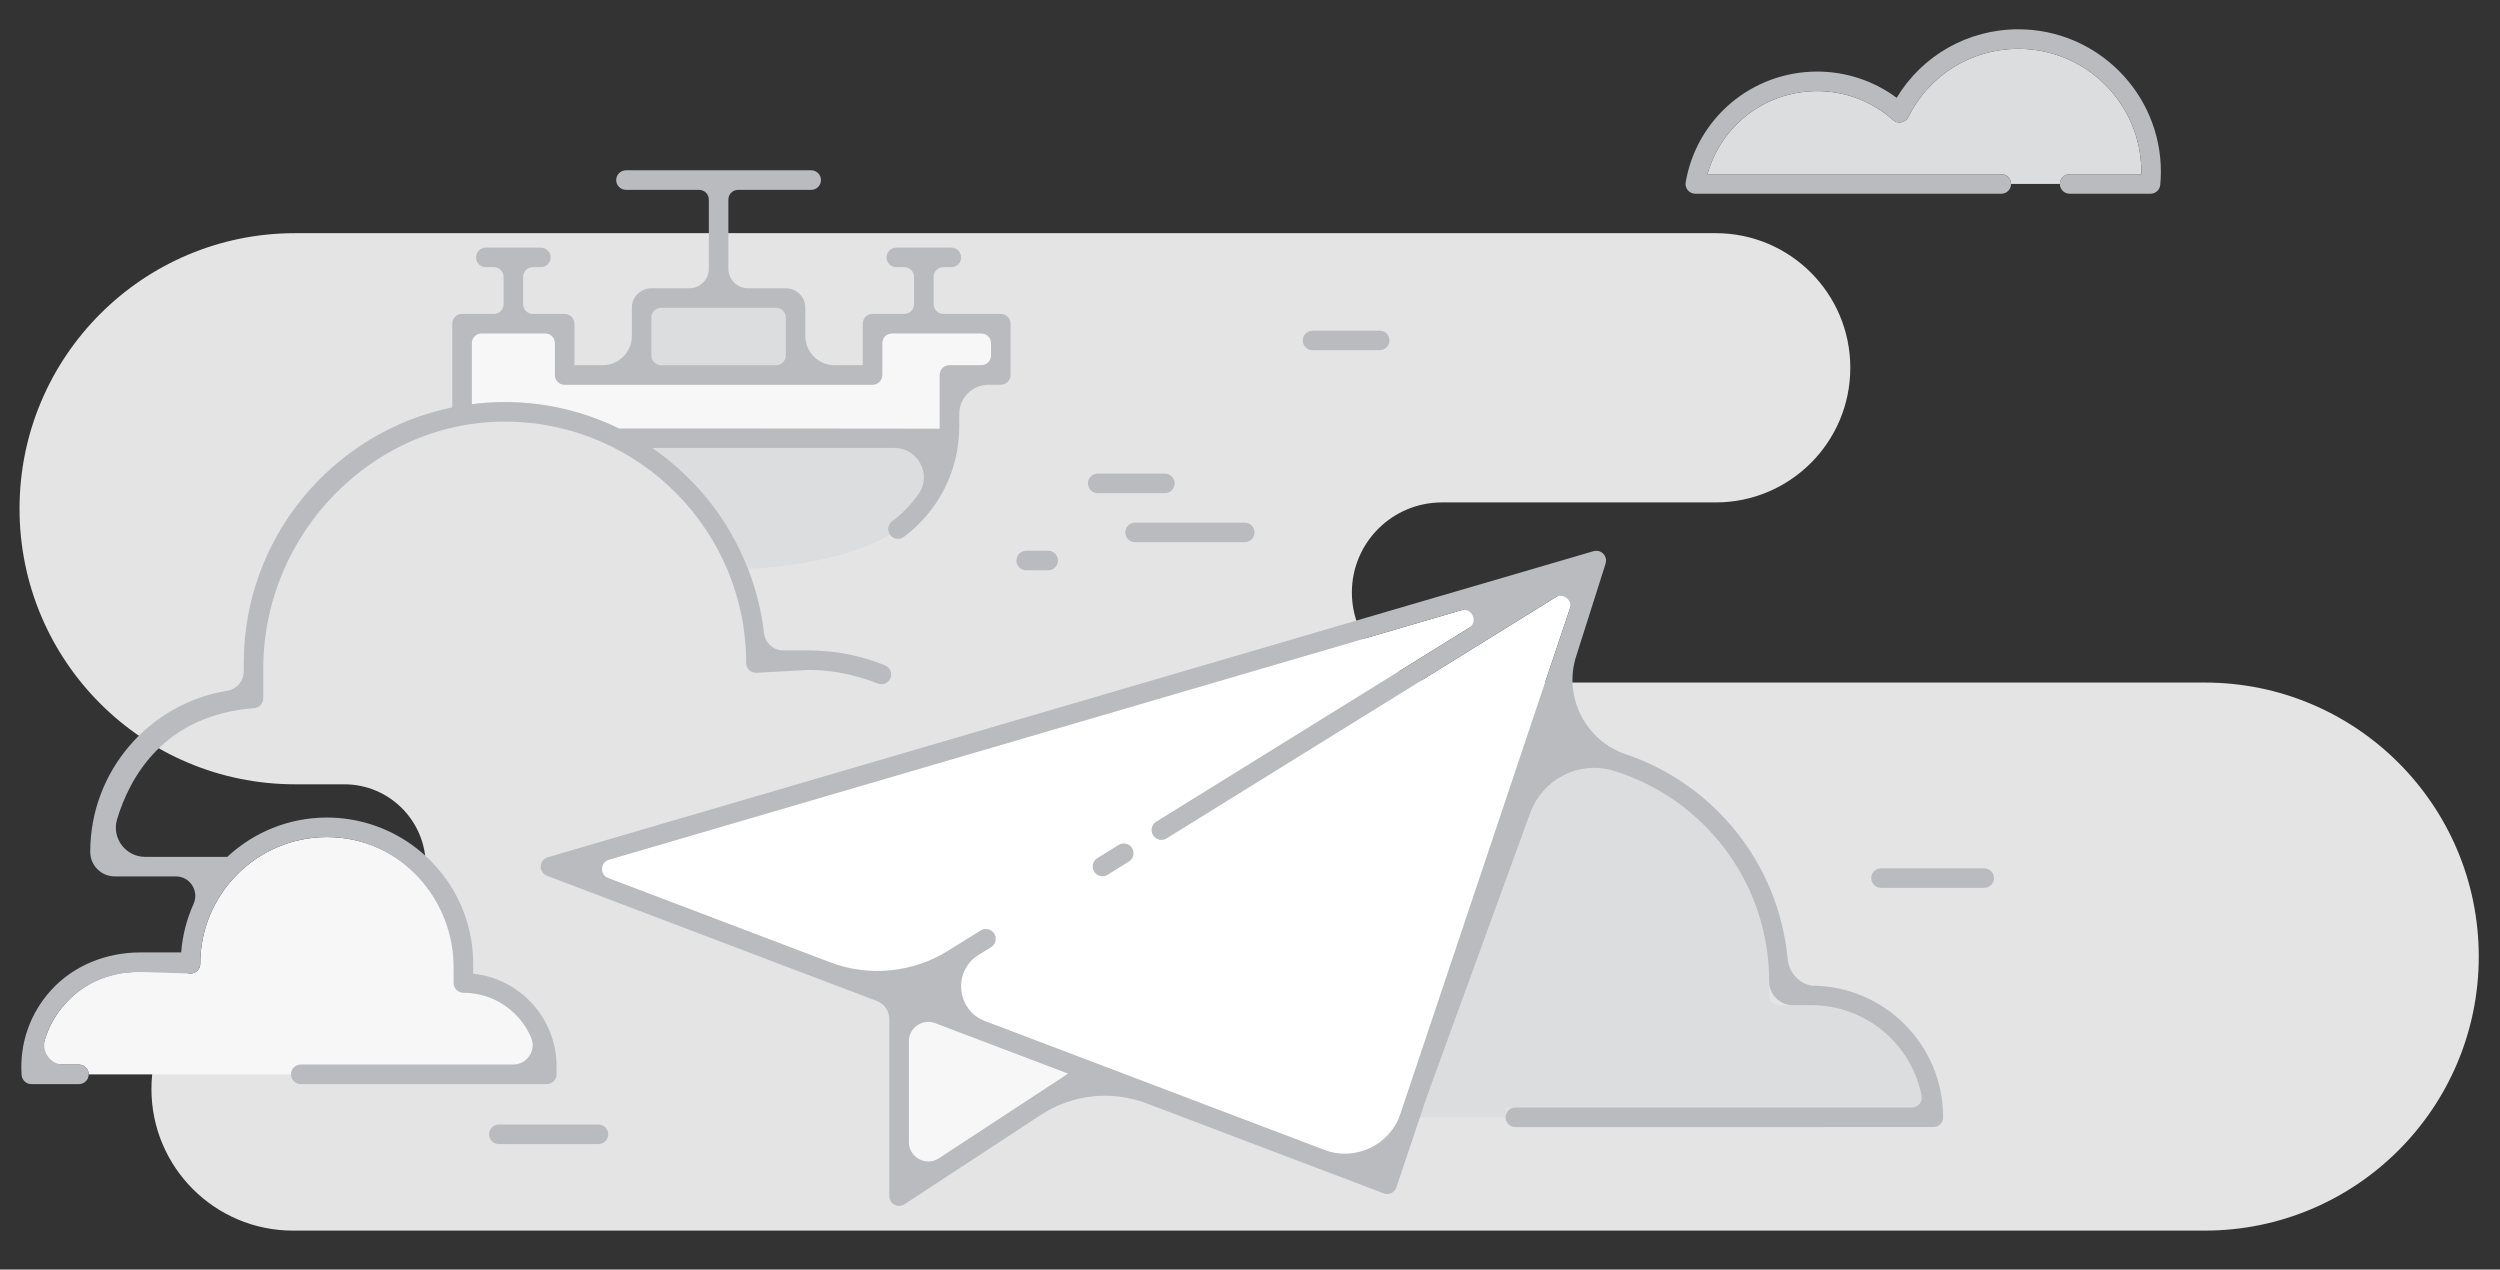 <svg xmlns="http://www.w3.org/2000/svg" width="256" height="130" viewBox="0 0 256 130">
  <rect x="0" y="0" width="256" height="130" fill="#333333" stroke="none"/>
  <g fill="none" fill-rule="evenodd">
    <g transform="translate(2 3)">
      <path fill="#F7F7F8" fill-opacity=".9" d="M187.471,14.644 L187.471,14.651 C187.471,22.263 181.301,28.433 173.689,28.433 L145.655,28.434 C140.561,28.434 136.432,32.562 136.432,37.656 C136.432,42.749 140.556,46.879 145.649,46.879 L223.768,46.879 C239.265,46.879 251.825,59.442 251.825,74.938 L251.825,74.94 C251.825,90.437 239.263,103 223.766,103 L28.006,103 C19.998,103 13.507,96.508 13.507,88.5 C13.507,80.493 19.998,74.001 28.006,74.001 L33.249,74.001 C37.861,74.001 41.6,70.262 41.6,65.65 L41.6,65.65 C41.6,61.038 37.869,57.299 33.257,57.299 L28.223,57.299 C12.638,57.299 0,44.665 0,29.081 C0,13.496 12.634,0.862 28.218,0.862 L173.724,0.862 C181.322,0.882 187.471,7.046 187.471,14.644" transform="translate(0 20.014)"/>
      <path fill="#DCDDDE" d="M194.936 110.409C194.428 104.548 189.495 99.934 183.505 99.934L180.158 99.934C179.606 99.934 179.158 99.486 179.158 98.934L179.158 97.485C179.158 85.058 169.048 74.948 156.621 74.948L155.627 74.948 142.428 111.409 152.166 111.409 152.166 110.409 194.936 110.409zM209.93 14.838L217.27 14.838C217.272 14.755 217.273 14.671 217.273 14.588 217.273 7.647 211.626 2 204.685 2 199.876 2 195.556 4.678 193.411 8.989 193.272 9.268 193.011 9.466 192.705 9.526 192.4 9.586 192.082 9.498 191.85 9.29 189.709 7.38 186.951 6.329 184.083 6.329 178.79 6.329 174.24 9.842 172.846 14.838L202.935 14.838C203.488 14.838 203.935 15.286 203.935 15.838L204.935 15.838 208.93 15.838C208.93 15.286 209.378 14.838 209.93 14.838"/>
      <polygon fill="#DCDDDE" points="64.702 34.397 78.465 34.397 78.465 28.516 64.702 28.516"/>
      <path fill="#DCDDDE" d="M89.347,50.38 C91.842,48.516 93.462,45.851 94.007,42.869 L64.789,42.869 C69.191,45.897 72.642,50.205 74.603,55.255 C83.014,54.836 87.447,52.751 89.124,51.737 C88.827,51.297 88.918,50.7 89.347,50.38"/>
      <path fill="#F7F7F8" d="M94.227 35.397C94.227 34.845 94.675 34.397 95.227 34.397L99.481 34.397 99.481 31.143 88.346 31.143 88.346 35.397C88.346 35.949 87.898 36.397 87.346 36.397L55.821 36.397C55.269 36.397 54.821 35.949 54.821 35.397L54.821 31.143 46.313 31.143 46.313 38.391C47.418 38.251 48.542 38.171 49.685 38.171 53.888 38.171 57.865 39.152 61.407 40.889 61.443 40.885 61.475 40.868 61.512 40.868L94.01 40.868C94.082 40.868 94.145 40.895 94.212 40.909 94.214 40.822 94.227 40.738 94.227 40.651L94.227 35.397zM28.8 106.015L52.991 106.015C52.897 101.942 49.553 98.658 45.458 98.658 44.905 98.658 44.454 98.21 44.454 97.658L44.454 95.69C44.454 88.537 38.634 82.717 31.481 82.717 24.327 82.717 18.508 88.537 18.508 95.69 18.508 96.243 18.06 96.69 17.508 96.69 17.307 96.69 17.121 96.631 16.965 96.53L11.951 96.53C9.218 96.53 6.685 97.629 4.819 99.625 3.166 101.391 2.25 103.633 2.187 106.015L6.083 106.015C6.635 106.015 7.083 106.462 7.083 107.015L27.8 107.015C27.8 106.462 28.248 106.015 28.8 106.015"/>
      <polygon fill="#F7F7F8" points="91.066 100.743 91.066 117.633 107.384 106.937"/>
      <path fill="#FFFFFF" d="M159.634,56.708 L117.454,82.847 C117.29,82.949 117.108,82.997 116.928,82.997 C116.593,82.997 116.267,82.829 116.077,82.524 C115.786,82.054 115.931,81.438 116.401,81.147 L154.68,57.425 L57.508,85.866 L89.345,97.95 C89.403,97.891 89.467,97.837 89.539,97.793 L98.428,92.284 C98.898,91.993 99.514,92.139 99.805,92.607 C100.096,93.077 99.951,93.693 99.482,93.984 L91.662,98.83 L133.447,114.69 L139.427,116.96 L159.634,56.708 Z"/>
      <path fill="#B9BBBE" d="M147.616,59.493 C148.734,59.166 149.413,60.689 148.424,61.303 L116.401,81.147 C115.932,81.438 115.787,82.055 116.078,82.524 C116.267,82.829 116.594,82.997 116.929,82.997 C117.109,82.997 117.291,82.949 117.455,82.847 L157.278,58.169 C158.074,57.676 159.051,58.449 158.753,59.337 L141.411,111.044 C140.328,114.273 136.778,115.954 133.594,114.746 L133.448,114.691 L98.879,101.569 C95.926,100.448 95.539,96.428 98.224,94.764 L99.482,93.985 C99.951,93.694 100.096,93.077 99.805,92.608 C99.514,92.139 98.898,91.993 98.428,92.285 C98.428,92.285 96.906,93.23 95.107,94.349 C91.466,96.615 86.976,97.051 82.968,95.53 L60.295,86.923 C59.398,86.583 59.449,85.298 60.369,85.029 L147.616,59.493 Z M91.066,113.931 L91.066,103.641 C91.066,102.242 92.467,101.275 93.776,101.772 L107.385,106.937 L94.162,115.603 C92.832,116.475 91.066,115.521 91.066,113.931 L91.066,113.931 Z M54.087,84.784 C53.674,84.905 53.385,85.275 53.368,85.704 C53.351,86.134 53.611,86.526 54.012,86.679 L87.776,99.494 C88.553,99.789 89.066,100.533 89.066,101.364 L89.066,119.484 C89.066,119.851 89.268,120.189 89.591,120.364 C89.74,120.444 89.903,120.484 90.066,120.484 C90.258,120.484 90.449,120.429 90.615,120.32 L104.579,111.168 C107.793,109.061 111.822,108.621 115.415,109.985 L139.69,119.2 C139.804,119.243 139.925,119.264 140.045,119.264 C140.191,119.264 140.338,119.232 140.472,119.168 C140.719,119.052 140.907,118.84 140.993,118.582 L144.083,109.369 L154.687,80.258 C155.943,76.81 159.667,74.85 163.178,75.916 C172.427,78.724 179.158,87.319 179.158,97.485 C179.158,98.837 180.254,99.934 181.607,99.934 L183.505,99.934 C189.079,99.934 193.737,103.929 194.767,109.206 C194.888,109.827 194.412,110.409 193.78,110.409 L153.166,110.409 C152.614,110.409 152.166,110.856 152.166,111.409 C152.166,111.961 152.614,112.409 153.166,112.409 L195.979,112.408 C196.516,112.408 196.977,111.983 196.978,111.445 C196.999,103.998 190.947,97.934 183.505,97.934 C182.158,97.676 181.179,96.545 181.051,95.18 C180.138,85.383 173.466,77.258 164.453,74.224 C160.361,72.847 158.082,68.347 159.39,64.231 L162.412,54.716 C162.419,54.698 162.418,54.678 162.423,54.66 C162.431,54.629 162.435,54.6 162.44,54.57 C162.456,54.479 162.459,54.39 162.45,54.3 C162.448,54.272 162.449,54.246 162.443,54.219 C162.423,54.105 162.382,53.996 162.323,53.895 C162.319,53.887 162.319,53.879 162.314,53.871 C162.304,53.855 162.288,53.847 162.278,53.832 C162.247,53.789 162.222,53.743 162.185,53.705 C162.154,53.673 162.116,53.651 162.081,53.623 C162.057,53.604 162.036,53.584 162.011,53.568 C161.915,53.505 161.814,53.457 161.705,53.43 C161.686,53.426 161.668,53.427 161.649,53.423 C161.554,53.405 161.459,53.402 161.362,53.412 C161.329,53.415 161.3,53.419 161.267,53.426 C161.24,53.431 161.211,53.43 161.183,53.438 L54.087,84.784 Z"/>
      <path fill="#B9BBBE" d="M47.313 31.143L53.821 31.143C54.373 31.143 54.821 31.59 54.821 32.144L54.821 35.398C54.821 35.95 55.269 36.398 55.821 36.398L87.346 36.398C87.898 36.398 88.346 35.95 88.346 35.398L88.346 32.144C88.346 31.59 88.793 31.143 89.346 31.143L98.481 31.143C99.033 31.143 99.481 31.59 99.481 32.144L99.481 33.398C99.481 33.95 99.033 34.398 98.481 34.398L95.227 34.398C94.675 34.398 94.227 34.844 94.227 35.398L94.227 40.651C94.227 40.739 94.214 40.822 94.212 40.91 94.145 40.895 61.443 40.886 61.407 40.889 57.865 39.153 53.888 38.172 49.685 38.172 48.542 38.172 47.418 38.252 46.313 38.392L46.313 32.144C46.313 31.59 46.761 31.143 47.313 31.143M65.702 28.517L77.465 28.517C78.017 28.517 78.465 28.963 78.465 29.517L78.465 33.398C78.465 33.95 78.017 34.398 77.465 34.398L65.702 34.398C65.15 34.398 64.702 33.95 64.702 33.398L64.702 29.517C64.702 28.963 65.15 28.517 65.702 28.517M54.993 107.014L54.993 106.192C54.993 101.272 51.247 97.21 46.454 96.709L46.454 95.689C46.454 89.013 42.059 83.346 36.011 81.421 34.581 80.966 33.06 80.716 31.48 80.716 27.541 80.716 23.952 82.248 21.276 84.743L12.869 84.743C10.864 84.743 9.411 82.814 9.989 80.894 11.278 76.621 14.749 70.224 24.012 69.516 24.542 69.475 24.96 69.049 24.96 68.517L24.96 65.457C24.96 51.626 36.279 39.941 50.109 40.175 63.547 40.401 74.409 51.404 74.409 64.895 74.409 65.448 74.857 65.895 75.409 65.895 75.687 65.895 80.77 65.602 80.77 65.602 82.779 65.602 84.737 65.928 86.617 66.543 87.04 66.681 87.463 66.819 87.877 66.987 88.391 67.197 88.972 66.95 89.181 66.439 89.39 65.927 89.144 65.344 88.633 65.135 86.137 64.118 83.491 63.602 80.77 63.602L78.213 63.602C77.201 63.6 76.351 62.842 76.234 61.836 75.97 59.541 75.412 57.337 74.604 55.255 72.643 50.206 69.191 45.897 64.789 42.868L89.584 42.868C91.984 42.868 93.443 45.566 92.083 47.542 91.346 48.612 90.429 49.572 89.347 50.38 88.918 50.7 88.828 51.297 89.125 51.736 89.133 51.751 89.135 51.767 89.145 51.779 89.341 52.042 89.642 52.181 89.947 52.181 90.155 52.181 90.365 52.117 90.544 51.983 94.156 49.285 96.227 45.154 96.227 40.651L96.227 39.398C96.227 37.74 97.57 36.398 99.227 36.398L100.481 36.398C101.033 36.398 101.481 35.95 101.481 35.398L101.481 30.143C101.481 29.59 101.033 29.143 100.481 29.143L94.6 29.143C94.048 29.143 93.6 28.695 93.6 28.143L93.6 25.357C93.6 24.805 94.048 24.357 94.6 24.357L95.42 24.357C95.972 24.357 96.42 23.91 96.42 23.357 96.42 22.805 95.972 22.357 95.42 22.357L89.78 22.357C89.228 22.357 88.78 22.805 88.78 23.357 88.78 23.91 89.228 24.357 89.78 24.357L90.6 24.357C91.152 24.357 91.6 24.805 91.6 25.357L91.6 28.143C91.6 28.695 91.152 29.143 90.6 29.143L87.346 29.143C86.793 29.143 86.346 29.59 86.346 30.143L86.346 34.398 83.465 34.398C81.808 34.398 80.465 33.054 80.465 31.398L80.465 28.517C80.465 27.412 79.569 26.517 78.465 26.517L74.584 26.517C73.479 26.517 72.584 25.62 72.584 24.517L72.584 17.439C72.584 16.887 73.031 16.439 73.584 16.439L81.068 16.439C81.62 16.439 82.068 15.991 82.068 15.438 82.068 14.886 81.62 14.438 81.068 14.438L62.099 14.438C61.547 14.438 61.099 14.886 61.099 15.438 61.099 15.991 61.547 16.439 62.099 16.439L69.584 16.439C70.136 16.439 70.584 16.887 70.584 17.439L70.584 24.517C70.584 25.62 69.688 26.517 68.584 26.517L64.702 26.517C63.598 26.517 62.702 27.412 62.702 28.517L62.702 31.398C62.702 33.054 61.359 34.398 59.702 34.398L56.821 34.398 56.821 30.143C56.821 29.59 56.373 29.143 55.821 29.143L52.567 29.143C52.015 29.143 51.567 28.695 51.567 28.143L51.567 25.357C51.567 24.805 52.015 24.357 52.567 24.357L53.387 24.357C53.939 24.357 54.387 23.91 54.387 23.357 54.387 22.805 53.939 22.357 53.387 22.357L47.747 22.357C47.195 22.357 46.747 22.805 46.747 23.357 46.747 23.91 47.195 24.357 47.747 24.357L48.567 24.357C49.119 24.357 49.567 24.805 49.567 25.357L49.567 28.143C49.567 28.695 49.119 29.143 48.567 29.143L45.313 29.143C44.761 29.143 44.313 29.59 44.313 30.143L44.313 38.651C44.313 38.672 44.324 38.691 44.325 38.712 32.149 41.2 22.96 51.995 22.96 64.895L22.96 65.766C22.96 66.749 22.24 67.576 21.269 67.733 13.325 69.02 7.24 75.928 7.24 84.231L7.24 84.234C7.24 85.62 8.364 86.743 9.75 86.743L16.003 86.743C17.458 86.743 18.415 88.242 17.818 89.567 17.126 91.103 16.687 92.773 16.552 94.529L12.353 94.529C8.903 94.529 5.521 95.858 3.21 98.418 1.067 100.794.002 103.85.209 107.052.244 107.588.671 108.014 1.209 108.014L6.083 108.014C6.635 108.014 7.083 107.567 7.083 107.014L7.083 107.014C7.083 106.462 6.635 106.014 6.083 106.014L4.526 106.014C3.17 106.014 2.214 104.697 2.615 103.401 3.048 101.999 3.801 100.704 4.846 99.596 6.761 97.564 9.51 96.529 12.302 96.529 12.302 96.529 17.307 96.689 17.507 96.689 18.06 96.689 18.507 96.243 18.507 95.689 18.507 88.32 24.686 82.365 32.135 82.733 39.104 83.078 44.454 89.09 44.454 96.067L44.454 97.657C44.454 98.21 44.909 98.657 45.463 98.657 48.561 98.659 51.228 100.54 52.382 103.219 52.951 104.54 51.977 106.014 50.54 106.014L28.8 106.014C28.248 106.014 27.8 106.462 27.8 107.014L27.8 107.014C27.8 107.567 28.248 108.014 28.8 108.014L53.993 108.014C54.545 108.014 54.993 107.567 54.993 107.014M110.891 86.727C111.071 86.727 111.253 86.678 111.417 86.576L113.602 85.222C114.072 84.931 114.217 84.314 113.926 83.846 113.635 83.376 113.018 83.231 112.549 83.522L110.363 84.876C109.894 85.168 109.749 85.784 110.04 86.254 110.229 86.558 110.556 86.727 110.891 86.727M201.184 85.915L190.611 85.915C190.059 85.915 189.611 86.363 189.611 86.915 189.611 87.467 190.059 87.915 190.611 87.915L201.184 87.915C201.736 87.915 202.184 87.467 202.184 86.915 202.184 86.363 201.736 85.915 201.184 85.915M59.284 112.151L49.084 112.151C48.532 112.151 48.084 112.599 48.084 113.151 48.084 113.703 48.532 114.151 49.084 114.151L59.284 114.151C59.836 114.151 60.284 113.703 60.284 113.151 60.284 112.599 59.836 112.151 59.284 112.151M114.229 50.518C113.677 50.518 113.229 50.966 113.229 51.518 113.229 52.07 113.677 52.518 114.229 52.518L125.462 52.518C126.014 52.518 126.462 52.07 126.462 51.518 126.462 50.966 126.014 50.518 125.462 50.518L114.229 50.518zM110.407 47.498L117.282 47.498C117.834 47.498 118.282 47.05 118.282 46.498 118.282 45.946 117.834 45.498 117.282 45.498L110.407 45.498C109.855 45.498 109.407 45.946 109.407 46.498 109.407 47.05 109.855 47.498 110.407 47.498M103.081 55.398L105.336 55.398C105.889 55.398 106.336 54.95 106.336 54.398 106.336 53.846 105.889 53.398 105.336 53.398L103.081 53.398C102.529 53.398 102.081 53.846 102.081 54.398 102.081 54.95 102.529 55.398 103.081 55.398M132.404 32.861L139.279 32.861C139.832 32.861 140.279 32.413 140.279 31.861 140.279 31.309 139.832 30.861 139.279 30.861L132.404 30.861C131.852 30.861 131.404 31.309 131.404 31.861 131.404 32.413 131.852 32.861 132.404 32.861M171.598 16.838L202.936 16.838C203.488 16.838 203.936 16.39 203.936 15.838 203.936 15.286 203.488 14.838 202.936 14.838L172.847 14.838C174.24 9.842 178.79 6.329 184.084 6.329 186.951 6.329 189.709 7.38 191.85 9.29 192.083 9.498 192.4 9.586 192.705 9.526 193.011 9.466 193.272 9.268 193.411 8.989 195.556 4.678 199.876 2 204.685 2 211.627 2 217.274 7.647 217.274 14.588 217.274 14.671 217.273 14.755 217.271 14.838L209.931 14.838C209.378 14.838 208.931 15.286 208.931 15.838 208.931 16.39 209.378 16.838 209.931 16.838L218.214 16.838C218.731 16.838 219.163 16.444 219.21 15.929 219.25 15.487 219.274 15.04 219.274 14.588 219.274 6.544 212.729 0 204.685 0 199.528 0 194.856 2.657 192.218 7.013 189.871 5.275 187.027 4.329 184.084 4.329 177.41 4.329 171.744 9.098 170.613 15.668 170.562 15.959 170.643 16.257 170.833 16.483 171.023 16.708 171.303 16.838 171.598 16.838"/>
    </g>
    <rect width="256" height="130" y="-1"/>
  </g>
</svg>
